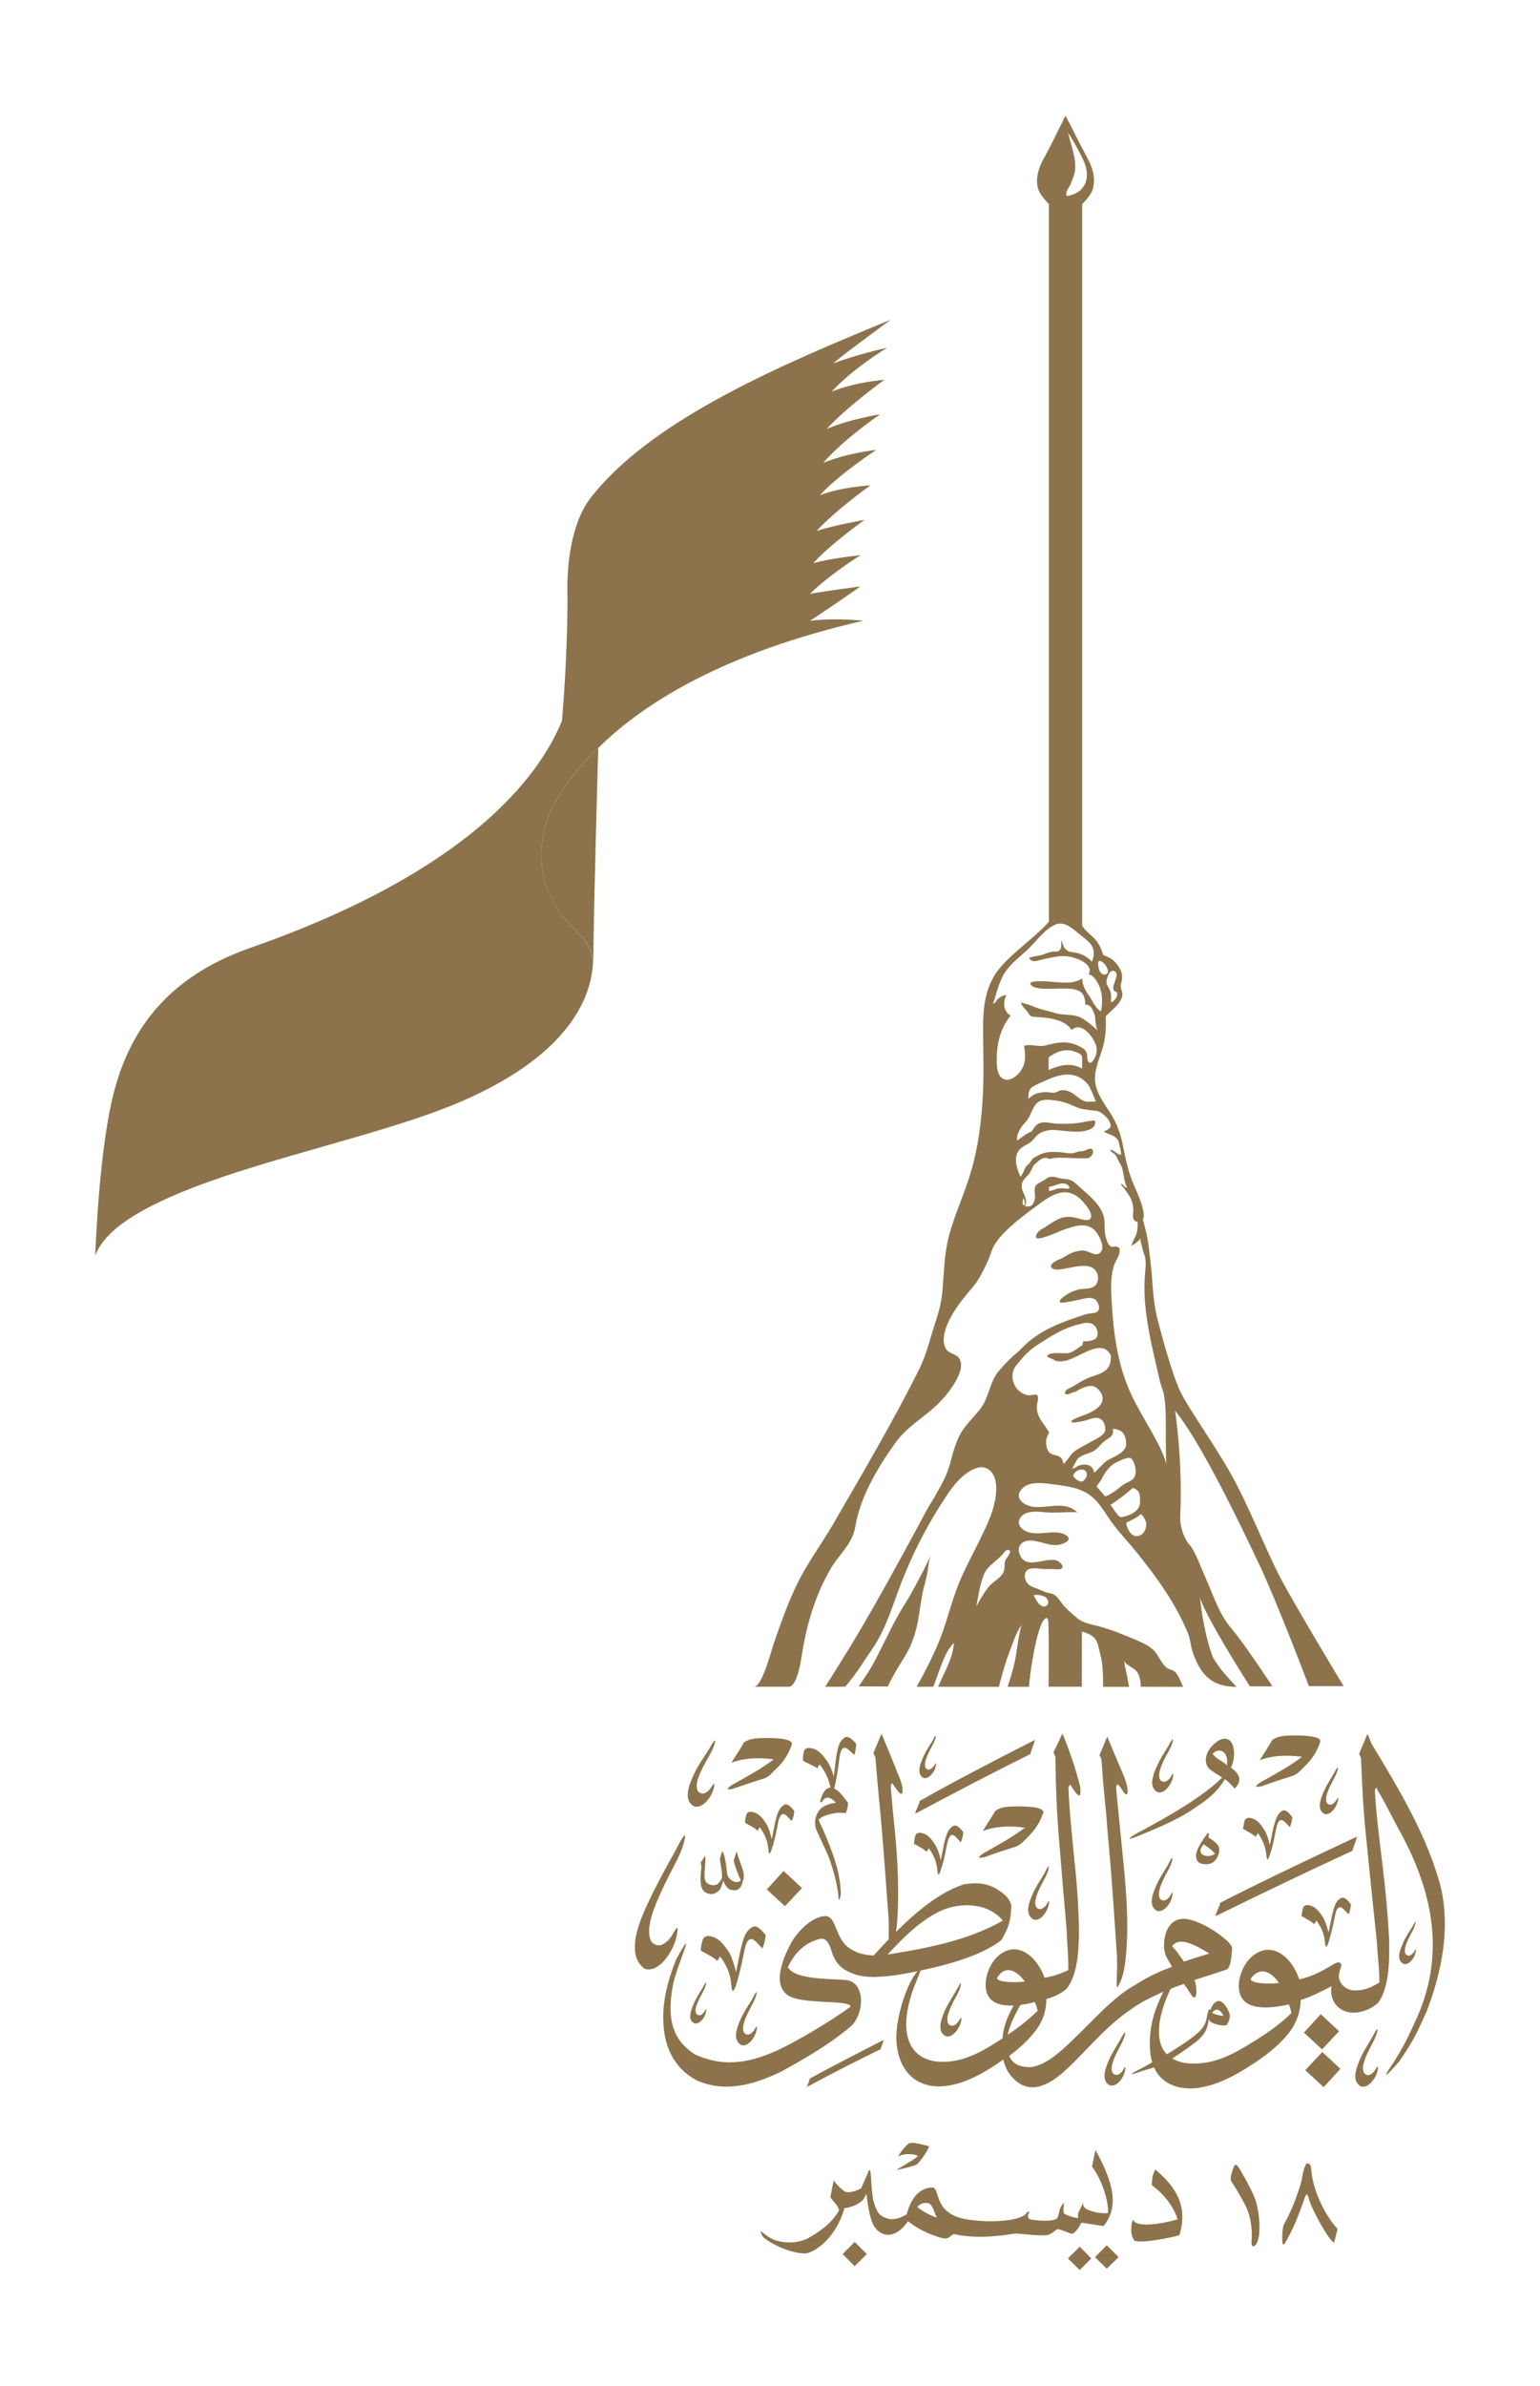 <?xml version="1.0" encoding="utf-8"?>
<!-- Generator: Adobe Illustrator 26.0.0, SVG Export Plug-In . SVG Version: 6.00 Build 0)  -->
<svg version="1.1" id="Layer_1" xmlns="http://www.w3.org/2000/svg" xmlns:xlink="http://www.w3.org/1999/xlink" x="0px" y="0px"
	 viewBox="0 0 324.15 501.85" style="enable-background:new 0 0 324.15 501.85;" xml:space="preserve">
<style type="text/css">
	.st0{fill:#8C734B;}
	.st1{fill-rule:evenodd;clip-rule:evenodd;fill:#8C734B;}
</style>
<g>
	<path class="st0" d="M124.88,202.27c0.1-12.58,1.05-44.97,1.05-44.97s-10.36,9.51-11.67,18.8c-0.86,6.3,0.21,11.27,3.65,15.91
		C121.37,196.63,124.1,197.37,124.88,202.27"/>
	<path class="st0" d="M186.74,73.15c0,0-6.41,1.4-11.35,3.3c1.93-1.75,8.93-6.82,12.05-9.18c-22.44,9.25-50.37,20.9-63.23,37.61
		c-3.11,4.05-4.94,11.27-4.78,19.99c0.09,4.81-0.2,15.73-1.14,26.76c-4.89,11.92-19.83,31.76-65.63,47.77
		c-18.49,6.46-25.73,18.56-28.83,30.93c-3.09,12.45-3.78,33.76-3.78,33.76c1.12-2.87,3.61-5.39,7.13-7.71
		c16.36-10.72,50.9-16.3,70.5-24.93c22.54-9.93,26.88-21.97,27.16-29.27c-0.8-4.81-3.51-5.57-6.93-10.18
		c-3.45-4.64-4.51-9.61-3.65-15.91c1.3-9.29,11.67-18.8,11.67-18.8v0.05c9.19-9.1,25.8-19.86,55.8-26.77c0,0-6.22-0.66-11.23,0.03
		c5.46-3.6,10.62-7.24,10.62-7.24s-6.58,0.84-10.61,1.56c3.77-3.83,10.61-8.13,10.61-8.13s-5.65,0.54-9.92,1.66
		c3.81-4.19,10.78-9.08,10.78-9.08s-5.98,1.02-10.08,2.3c4.26-4.59,11.32-9.57,11.32-9.57s-6.1,0.32-10.64,2.07
		c3.78-4.2,11.85-9.53,11.85-9.53s-6.15,0.64-11.15,2.74c4.16-4.91,12-10.24,12-10.24s-6.86,1.12-11.3,3.13
		c4.08-4.52,12.16-10.38,12.16-10.38s-6.13,0.47-11.1,2.5C179.65,77.4,186.74,73.15,186.74,73.15"/>
	<path class="st0" d="M194.07,335.73c0.31-1.81,0.94-3.5,1.2-5.29c0.14-0.82,0.2-1.66,0.38-2.45c0.06-0.15,0.39-1.03,0.19-0.58
		c-0.57,1.05-1.04,2.12-1.57,3.16c-0.97,1.86-1.96,3.72-3,5.52c-0.34,0.55-0.65,1.1-1,1.64c-0.27,0.39-0.47,0.76-0.7,1.16
		c-0.89,1.5-1.67,3.01-2.43,4.55c-0.59,1.16-1.18,2.31-1.75,3.46c-0.99,1.99-1.95,3.92-3.22,5.73c-0.47,0.72-0.95,1.42-1.43,2.11
		l6.12,0.03c0.71-1.42,1.42-2.84,2.3-4.2c0.94-1.55,1.98-3.12,2.69-4.82c0.3-0.87,0.64-1.72,0.86-2.59c0.28-0.9,0.44-1.78,0.6-2.69
		C193.59,338.9,193.78,337.29,194.07,335.73 M275.5,354.69h7.31c0,0-10.27-17.01-13.32-22.82c-3.04-5.82-6.84-15.52-10.33-21.69
		c-3.46-6.19-8.92-13.8-10.63-17.27c-1.76-3.47-4.37-13.26-5.07-16.15c-0.66-2.84-0.96-7.45-0.96-7.88c0-0.45-0.61-6.6-1.04-8.68
		c-0.26-1.43-0.7-2.87-0.9-3.65c0.9-1.69-1.84-6.94-2.33-8.33c-0.89-2.39-1.39-4.79-1.88-7.29c-0.47-2.42-1.25-4.57-2.54-6.64
		c-1.29-2.03-2.91-4.07-3.27-6.52c-0.31-2.42,0.71-4.67,1.43-6.9c0.76-2.33,0.87-4.62,0.77-7.08c1.2-1.29,3.11-2.53,3.49-4.33
		c0.11-0.65-0.22-1.14-0.29-1.74c-0.09-0.58,0.07-0.97,0.2-1.52c0.18-1.26-0.16-2.25-0.96-3.24c-0.39-0.51-0.78-0.95-1.32-1.32
		c-0.22-0.16-1.66-0.72-1.69-0.82c-0.13-0.55-0.38-1.21-0.64-1.71c-0.33-0.63-0.83-1.39-1.28-1.8c-0.65-0.56-1.29-1.16-1.92-1.82
		c-0.25-0.32-0.42-0.51-0.55-0.74V42.94c0,0,1.37-1.34,1.94-2.44c0.27-0.49,0.4-1.08,0.47-1.58c0.18-1.06,0.04-2.2-0.27-3.25
		c-0.19-0.69-0.49-1.34-0.79-1.95c-1.3-2.48-2.6-4.91-3.8-7.4c-0.28-0.45-0.54-0.97-0.78-1.44c-0.02-0.08-0.31-0.49-0.27-0.55
		c-0.16,0.23-0.26,0.47-0.37,0.72c-0.26,0.63-0.6,1.22-0.91,1.84c-1.03,2.15-2.15,4.35-3.31,6.46c-1.15,2.07-2.05,4.87-0.85,7.14
		c0.61,1.1,1.94,2.44,1.94,2.44v150.97c-2.77,3.16-7.41,6.28-10.14,9.51c-2.91,3.36-3.62,7.37-3.7,11.67
		c-0.05,5.03,0.21,10.04-0.05,15.1c-0.27,5.29-0.9,10.58-2.33,15.68c-1.35,4.83-3.57,9.38-4.84,14.22
		c-1.03,3.88-0.99,7.91-1.39,11.87c-0.37,3.66-1.62,6.47-2.61,10.01c-0.64,2.25-1.38,4.34-2.43,6.46
		c-5.3,10.53-11.43,20.98-17.37,31.23c-2.09,3.71-4.6,7.19-6.72,10.89c-2.77,4.87-4.46,9.86-6.3,15.07
		c-0.44,1.26-2.47,9.2-4.17,9.21h7.26c2.01,0.03,2.76-6.66,3-8c1.07-6,2.82-11.66,5.94-16.97c1.77-2.94,4.51-5.14,5.1-8.7
		c1.06-6.38,4.8-12.6,8.55-17.79c2.28-3.16,5.85-5.19,8.64-7.82c1.76-1.65,6.56-7.25,4.62-9.87c-0.69-0.96-2.19-0.89-2.82-2.07
		c-1.57-3.3,2.15-8.52,4.17-10.97c0.94-1.23,2.14-2.39,2.89-3.75c0.74-1.22,1.29-2.41,1.85-3.65c0.54-1.07,0.72-2.21,1.32-3.22
		c0.67-1.17,1.59-2.18,2.53-3.12c1.96-1.93,4.18-3.58,6.42-5.22c1.68-1.25,3.7-2.79,5.82-2.86c1.89-0.05,3.4,1.2,4.45,2.6
		c0.54,0.67,1.19,1.52,1.19,2.39c0.06,1.12-1.22,0.87-2,0.69c-1.42-0.37-2.69-0.76-4.16-0.32c-0.8,0.23-1.43,0.65-2.15,1.07
		c-0.67,0.37-1.21,0.89-1.96,1.24c-0.39,0.2-0.66,0.43-0.96,0.78c-0.52,0.66-0.66,1.39,0.43,1.22c3.41-0.5,9.62-5.26,12.2-0.84
		c0.55,0.89,1.4,2.62,0.71,3.62c-0.88,1.33-2.43-0.05-3.58-0.18c-0.75-0.08-1.61,0.13-2.4,0.39c-1.03,0.39-1.91,1.12-2.98,1.52
		c-0.54,0.19-2.33,1.21-1.28,1.83c0.74,0.53,2.37,0.07,3.23-0.07c1.88-0.31,5-1.29,6.14,0.99c0.34,0.84,0.32,1.98-0.36,2.67
		c-0.77,0.74-2.04,0.65-3.04,0.77c-0.88,0.11-1.83,0.49-2.64,0.94c-0.87,0.5-2.78,1.93-1.26,1.91c0.83-0.04,2.92-0.49,3.79-0.68
		c1.06-0.22,2.45-0.69,3.34,0.19c0.48,0.56,0.94,1.8,0.26,2.36c-0.57,0.46-1.8,0.34-2.51,0.58c-5.05,1.67-9.55,3.19-13.36,7.07
		c-0.59,0.68-1.29,1.19-2,1.81c-1.1,1.07-2.32,2.3-3.24,3.49c-1.61,2.23-1.83,5.25-3.43,7.37c-1.39,1.88-3.23,3.42-4.35,5.51
		c-1.03,1.93-1.57,4.06-2.11,6.13c-0.6,2.22-1.65,4.2-2.82,6.23c-0.68,1.32-1.56,2.51-2.26,3.85c-3.61,6.78-7.3,13.49-11.1,20.21
		c-0.74,1.29-1.48,2.56-2.22,3.83c-2.54,4.34-5.22,8.61-7.9,12.85l4.23-0.02c2.89-3.49,3.38-4.61,5.7-7.97
		c2.43-3.55,3.79-7.59,5.24-11.61c2.42-6.75,5.65-13.32,9.55-19.32c1.68-2.63,3.84-5.87,6.93-7.02c2.53-0.93,4.09,0.96,4.32,3.37
		c0.3,3.68-1.35,7.39-2.9,10.59c-1.69,3.56-3.62,6.92-5.08,10.58c-1.32,3.42-2.24,7-3.46,10.44c-1.45,3.82-3.31,7.4-5.27,10.96
		l3.5-0.02c0.36-0.86,0.86-2.37,1.16-3.16c0.81-2.04,1.55-4.53,3.19-6.02c-0.28,3.39-2.05,6.07-3.33,9.2h12.78
		c0,0,1.16-4.59,2.06-6.85c0.76-2.08,1.47-4.31,2.72-6.18c-0.63,2.23-0.86,4.52-1.25,6.82c-0.31,2.1-1.69,6.21-1.69,6.21h4.47
		c0.26-2.33,0.53-4.66,1-6.98c0.39-2.03,0.82-4.12,1.58-6.05c0.38-1.02,1.42-2.36,1.53-0.53c0.13,2.46,0.05,13.54,0.05,13.54h6.99
		l0.02-11.61c1.1,0.35,2.22,0.7,2.89,1.69c0.52,0.84,0.68,1.93,0.92,2.88c0.66,2.36,0.64,4.64,0.64,7.07h5.45
		c-0.26-2.06-0.77-3.65-1.02-5.46c0.51,1.08,2.14,1.35,2.78,2.38c0.81,1.27,0.71,3.06,0.71,3.06l8.95,0.02
		c-0.52-0.93-0.99-2.73-1.97-3.33c-0.51-0.32-1.13-0.32-1.62-0.78c-1.01-0.9-1.55-2.34-2.44-3.39c-0.98-1.03-2.04-1.54-3.32-2.11
		c-2.58-1.09-4.99-2.14-7.7-2.93c-2.05-0.62-3.91-0.67-5.59-2.18c-0.96-0.87-2.22-1.88-2.98-2.98c-0.49-0.59-0.88-1.27-1.51-1.66
		c-0.3-0.14-0.3-0.19-0.69-0.26c-0.81-0.18-1.43-0.36-2.19-0.73c-0.81-0.41-1.96-0.59-2.64-1.27c-0.62-0.61-0.96-1.87-0.43-2.65
		c0.67-1.03,2.66-0.59,3.7-0.51c0.64,0,1.3,0.02,1.97,0c0.4,0,1.35,0.17,1.76-0.07c0.79-0.5-0.46-1.6-1.08-1.75
		c-2.42-0.69-6.43,2.11-7.69-1.29c-0.68-1.69,0.52-2.89,2.17-2.89c2,0.01,3.8,1.11,5.83,0.94c0.92-0.08,3.39-0.97,1.79-2.04
		c-1.33-0.9-3.42-0.57-4.9-0.47c-1.49,0.13-3.44,0.13-4.59-1.11c-1.09-1.27-0.13-2.73,1.28-3.15c1.63-0.53,3.59-0.02,5.26-0.05
		c1.81,0,3.57-0.13,5.33-0.08c-0.36-0.25-0.72-0.53-1.11-0.75c-2.38-1.28-5.48-0.12-8.05-0.36c-1.99-0.18-4.43-1.86-2.48-3.85
		c1.63-1.71,4.73-1.1,6.76-0.87c2.72,0.35,5.58,0.7,7.81,2.49c1.95,1.56,3.07,3.91,4.59,5.87c1.57,2.11,3.44,4.04,5.11,6.13
		c4.27,5.36,7.74,10.13,10.42,16.33c0.71,1.46,0.71,3.08,1.25,4.61c1.69,4.83,4.19,7.14,9.17,7.14c-0.87-0.94-1.75-1.88-2.6-2.87
		c-0.91-1.08-1.67-2.19-2.39-3.36c-2.07-5.63-2.69-12.46-2.69-12.46c1.61,4.76,10.49,18.58,10.49,18.58h4.75
		c0,0-5.91-8.97-8.48-11.98c-2.61-3-3.76-6.6-4.96-9.37c-1.24-2.78-2.95-7.37-3.91-8.3c-0.97-0.98-2.07-3.4-2.07-5.85
		c0.6-11.79-1.07-22.47-1.07-22.47c5.49,6.66,14.07,24.62,17.8,32.52C268.87,337.17,275.5,354.69,275.5,354.69 M220.39,336.33
		c0.68,0.87-0.1,1.98-1.09,1.5c-0.65-0.3-1.06-1.01-1.42-1.66c-0.1-0.22-0.22-0.43-0.31-0.62
		C218.38,335.4,219.89,335.55,220.39,336.33 M230.67,231.77c-0.05-0.13-1.84,0.03-2.05-0.03c-0.54-0.14-1.04-0.41-1.45-0.72
		c-0.42-0.25-0.77-0.61-1.15-0.87c-0.79-0.57-1.73-0.92-2.7-0.8c-0.43,0.06-0.87,0.42-1.33,0.49c-0.52,0.09-1.09-0.07-1.66-0.09
		c-0.69-0.05-1.9,0.14-2.56,0.44c-0.19,0.11-1.3,0.82-1.33,1c0.05-0.73,0-1.57,0.45-2.16c0.49-0.58,1.27-0.83,1.86-1.14
		c0.83-0.32,1.54-0.7,2.33-1.02c1.63-0.65,3.35-1.09,5.08-0.65c1.12,0.33,2.06,0.92,2.87,1.94
		C229.73,229.27,230.2,230.55,230.67,231.77 M220.72,225.19v-2.74c1.52-1.19,3.35-1.91,5.3-1.3c0.1,0.05,0.2,0.08,0.38,0.13
		c0.6,0.2,1.38,0.57,1.38,1.12v2.4c-1.84-1.06-3.77-0.96-5.71-0.25C221.91,224.63,220.72,224.95,220.72,225.19 M233.83,204.36
		c0.29-0.21,0.59-0.25,0.88,0.03c1.08,0.84-1.09,3.27-0.14,4.07c0.14,0.13,0.46,0.08,0.56,0.49c0.19,0.77-0.64,1.71-1.3,1.91
		c0.04-0.69,0.12-1.81-0.18-2.48c-0.24-0.56-0.74-1.27-0.74-1.59C232.83,206.31,233.18,204.87,233.83,204.36 M231.22,202.29
		c0.57-0.94,3.24,2.51,1.31,2.72c-0.74,0.07-1.12-0.76-1.28-1.33C231.1,202.9,231.1,202.47,231.22,202.29 M224.46,40.56
		c0.08-0.26,0.17-0.55,0.23-0.67c0.24-0.38,0.51-0.79,0.68-1.2c0.31-0.9,0.75-1.77,0.88-2.73c0.29-1.81-0.28-3.6-0.71-5.38
		c-0.28-0.88-0.48-1.84-0.8-2.74c0.11,0.22,0.23,0.39,0.4,0.6c0.9,1.41,1.78,2.97,2.53,4.49c0.81,1.58,1.45,3.45,0.9,5.23
		c-0.13,0.47-0.36,0.89-0.66,1.28c-0.57,0.86-1.51,1.27-2.39,1.59c-0.18,0.04-0.85,0.27-1.03,0.11
		C224.39,41.04,224.39,40.78,224.46,40.56 M211.26,226.99c-1.38-0.57-1.46-2.67-1.46-3.89c-0.04-3.48,0.73-6.73,2.93-9.47
		c-1.62-0.87-1.62-2.88-0.9-4.32c-0.65,0.02-1.21,0.34-1.75,0.8c-0.34,0.31-0.65,1.01-1.05,1.01c0.73-2.14,1.23-4.52,2.41-6.42
		c1.24-1.94,3.08-3.31,4.74-4.83c1.85-1.7,3.54-4.28,5.89-5.35c2.21-0.98,4.1,1.26,5.73,2.46c2.12,1.62,2.97,2.68,2.07,5.34
		c-0.91-0.96-1.99-1.61-3.34-1.9c-0.86-0.16-1.47-0.08-2.12-0.63c-0.54-0.45-0.81-1.35-0.99-2.05c-0.11,0.55,0.04,1.34-0.16,1.81
		c-0.36,0.85-1.04,0.54-1.75,0.65c-0.9,0.09-1.6,0.56-2.48,0.75c-0.81,0.19-1.66,0.21-2.43,0.58c0.66,1.1,1.77,0.54,2.72,0.31
		c1.64-0.34,3.31-0.79,4.97-0.71c1.55,0.07,6.09,1.42,4.86,3.82c1.08,0.17,1.91,1.7,2.28,2.58c0.66,1.59,0.66,3.59,0.29,5.23
		c-1.2-0.68-1.72-2.24-2.49-3.3c-0.78-1.07-1.42-2.24-1.44-3.62c-2.11,1.29-4.4,0.82-6.81,0.65c-0.56-0.02-5.09-0.41-3.92,0.76
		c1.04,1.03,4.2,0.71,5.5,0.71c1.35,0,2.99-0.14,4.27,0.36c0.61,0.25,1.01,0.61,1.3,1.21c0.08,0.14,0.5,1.81,0.25,1.82
		c1.26-0.13,1.68,1.2,2.04,2.17c0.16,0.65,0.2,2.83,0.63,3.25c-1.05-0.97-2.42-2.13-3.7-2.78c-1.48-0.69-3.53-0.39-5.1-0.84
		c-1.68-0.55-3.2-0.75-4.8-1.47c-0.83-0.34-1.72-0.5-2.56-0.82c0.17,0.85,1.09,1.53,1.56,2.26c0.42,0.82,0.83,0.74,1.9,0.82
		c2.46,0.17,5.69,0.47,7.24,2.72c1.85-1.78,4.24,1.08,4.95,2.84c0.45,1.02,0.38,2.15-0.16,3.12c-0.27,0.51-0.74,1.27-1.24,0.79
		c-0.4-0.32-0.19-1.57-0.45-2.02c-0.35-0.75-1.1-1.1-1.79-1.43c-2.58-1.15-4.4-0.64-6.93-0.02c-1.52,0.35-3.07-0.43-4.43,0.07
		c0.35,1.83,0.43,3.77-0.76,5.36C214.08,226.34,212.59,227.56,211.26,226.99 M215.62,253.53c0,0-0.03-0.01-0.09-0.01
		c-0.68-0.23,0.09-1.33-0.29-1.6C215.7,252.26,215.82,253.05,215.62,253.53 M224.6,250.06c-0.62-0.06-1.13-0.15-1.77-0.06
		c-0.51,0.06-1.5,0.54-2.03,0.53v-0.89c1.24-0.06,2.41-1.08,3.7-0.53C224.98,249.36,225.52,250.11,224.6,250.06 M212.59,326.58
		c-0.19,0.66-0.77,1.13-1.03,1.78c-0.16,0.65-0.06,1.46-0.22,1.98c-0.36,1.51-2.3,2.3-3.25,3.48c-0.98,1.23-1.83,2.67-2.57,4.09
		c0.39-2.18,0.74-4.72,1.6-6.74c0.78-1.87,2.73-2.78,3.99-4.3c0.2-0.22,0.52-0.72,0.85-0.8c0.04-0.02,0.05-0.02,0.05-0.02
		C212.38,326,212.68,326.17,212.59,326.58 M223.88,307.93c-0.22-0.58-0.22-1.07-0.74-1.43c-0.87-0.63-1.79-0.22-2.46-1.21
		c-0.45-0.64-0.5-1.61-0.47-2.35c0.07-0.63,0.45-1.12,0.59-1.63c-0.84-1.75-2.76-3.05-2.54-5.72c0.06-0.66,0.49-1.54,0-2.18
		c-0.14-0.15-1.47,0.13-1.7,0.11c-2.48-0.29-4.04-2.98-3.25-5.24c0.31-0.85,0.59-1.01,1.21-1.79c1.19-1.5,2.3-2.58,3.94-3.64
		c2.81-1.82,5.45-3.53,8.77-4.3c0.97-0.25,2.25-0.57,3.09,0.26c0.58,0.51,0.9,1.61,0.61,2.34c-0.38,0.94-1.85,0.98-2.8,1.03
		c-0.34,0.02-0.14,0.62-0.32,0.83c-0.91,0.45-1.63,1.25-2.65,1.57c-1.03,0.29-4.26-0.37-4.77,0.69c0.17,0.31,0.69,0.4,1,0.57
		c0.44,0.17,0.75,0.44,1.06,0.5c3.02,0.43,5.81-2.47,8.69-2.76c1.39-0.17,2.09,0.53,2.69,1.51c0.18,3.82-2.62,3.82-4.88,4.83
		c-1.16,0.49-2.15,1.17-3.27,1.81c-0.52,0.36-1.61,0.47-1.48,1.51c0.89,0.29,1.44-0.5,2.1-0.42c0.92-0.6,2.35-1.35,3.57-1.27
		c0.92,0.08,2.48,1.52,2.18,3.06c-0.37,1.66-2.71,2.67-4.16,3.17c-0.18,0.05-2.75,1.01-2.37,1.29c0.45,0.36,1.1,0.05,1.7,0
		c1.12-0.1,2-0.57,3.01-0.77c1.54-0.27,2.42,0.79,2.42,2.43c0,1.12-2.04,2.04-3.02,2.57c-1.25,0.74-2.63,1.29-3.77,2.26
		C225.16,306.29,224.67,307.22,223.88,307.93 M228.75,310.33c-0.01,0.42-0.57,1.31-1.12,1.34c-0.45,0.05-1.61-0.72-1.69-1.2
		c-0.03-0.32,0.21-0.65,0.51-0.9C227.34,308.9,228.86,308.86,228.75,310.33 M230.31,309.82c-0.25-1.46-1.27-2.02-3.09-1.58
		c-0.53,0.15-0.99,0.71-1.54,0.66c0,0,1.01-1.84,1.16-2.05c0.89-0.83,2.19-1.02,3.27-1.56c1.03-0.54,1.57-1.61,2.55-2.26
		c0.5-0.41,1.54-0.8,1.59-1.61c0.05-0.3-0.05-0.7,0.07-0.84c0.68,0,1.62,0.27,2.11,0.92c0.52,0.74,0.84,2.2,0.44,3.05
		c-0.43,0.87-1.55,1.52-2.35,1.93c-0.65,0.33-1.33,0.59-1.86,1.04c-0.1,0.09-0.2,0.19-0.35,0.31
		C232.14,308.01,230.32,309.88,230.31,309.82 M230.83,312.76c0-0.29,0.83-1.19,0.97-1.5c0.76-1.45,1.64-2.86,3.12-3.62
		c0.16-0.04,0.37-0.17,0.6-0.29c0.9-0.42,2.3-1.01,2.72-0.42c0.78,1.03,1.34,3.48,0,4.41c-0.54,0.37-1.19,0.59-1.75,0.94
		c-0.54,0.38-1.07,0.87-1.57,1.22c-0.67,0.52-1.47,0.94-2.26,1.32C232.2,314.29,230.83,312.68,230.83,312.76 M233.73,316.58
		c1.65-1.11,3.25-2.26,4.71-3.59c0.56,0.19,1.19,0.54,1.39,1.19c0.11,0.48,0.2,1.56,0.11,2.08c-0.11,0.91-0.66,1.54-1.41,1.99
		c-0.79,0.53-1.83,0.8-2.66,0.92C234.89,318.56,234.49,317.41,233.73,316.58 M241.25,320.94c-0.05,0.92-0.61,1.84-1.51,2.13
		c-1,0.3-1.73-0.34-2.19-1.19c-0.29-0.49-0.44-1.06-0.51-1.56c0-0.03,2.76-1.24,2.91-1.74h0.27c0.18,0,0.71,0.85,0.76,1.03
		C241.23,320.02,241.31,320.45,241.25,320.94 M238.08,293.26c-3.08-6.56-3.84-13.94-4.17-21.06c-0.1-1.96-0.04-4.07,0.55-5.93
		c0.27-0.94,1.13-1.96,1.21-2.94c0.02-0.41,0.02-0.88-0.47-1.05c-0.68-0.27-1.08,0.4-1.75-0.4c-0.48-0.62-0.75-1.71-0.86-2.45
		c-0.15-1.34,0.07-2.72-0.41-4.01c-1.08-2.74-3.61-4.45-5.67-6.38c-0.9-0.85-1.55-0.97-2.73-1.08c-1.03-0.07-1.81-0.59-2.88-0.37
		c-0.57,0.16-1,0.65-1.57,0.93c-0.5,0.25-1.12,0.49-1.42,1.09c-0.33,0.67,0.04,1.68-0.07,2.45c-0.1,0.62-0.35,1.49-1.07,1.69
		c-0.13,0.03-1.05,0.04-1.05,0.04c0.95-1.86-1.03-2.96-0.6-4.84c0.29-1.08,1.43-1.65,1.85-2.59c0.12-0.24,0.22-0.47,0.34-0.71
		c0.07-0.08,0.27-0.58,0.35-0.63c0.72-0.47,1.42-1.64,2.73-1.43c0.17,0.04,0.34,0.18,0.51,0.18c0.33,0,0.67-0.14,1.02-0.18
		c1.76-0.16,4.13,0.08,5.72,0.08c0.54,0,1.2,0,1.44-0.08c0.48-0.11,1.04-0.83,0.99-1.33c-0.11-1.16-1.2-0.42-1.72-0.23
		c-0.5,0.2-1.03,0.09-1.54,0.27c-0.47,0.15-0.95,0.32-1.38,0.32c-0.85,0-1.63-0.21-2.47-0.26c-0.98-0.07-2.09-0.1-3.09,0.16
		c-0.43,0.06-0.81,0.31-1.21,0.47c-0.39,0.22-0.9,0.43-1.26,0.72c-0.3,0.29-0.41,0.64-0.66,0.93c-0.16,0.25-0.42,0.35-0.63,0.58
		c-0.2,0.19-0.31,0.52-0.45,0.77c-0.25,0.53-0.47,1.11-0.87,1.55c-0.34-0.76-0.68-1.65-0.87-2.59c-0.33-2.32,0.51-3.29,2.01-4.1
		c0.39-0.19,0.63-0.27,0.89-0.5c0.56-0.39,0.9-1,1.42-1.47c1.08-1.05,2.79-1.3,4.28-1.14c1.7,0.16,3.37,0.43,5.09,0.27
		c1.3-0.12,3.34-0.68,2.84-2.3c-1.3,0.03-2.61,0.44-3.91,0.56c-1.44,0.15-2.92,0.2-4.47,0.07c-1.32-0.11-2.37-0.49-3.41,0
		c-0.68,0.36-1.1,1.02-1.48,1.66c-1.22,0.41-2.28,1.44-3.13,1.91c-0.07-0.94,0.33-1.79,0.78-2.57c0.36-0.68,0.98-1.14,1.41-1.75
		c0.85-1.15,1.23-3.27,2.54-3.92c1.21-0.59,2.69-0.25,3.89-0.09c1.03,0.14,1.91,0.49,2.78,0.83c0.89,0.35,1.68,0.83,2.64,0.92
		c0.62,0.06,1.22,0.22,1.81,0.25c0.62,0.05,1.18,0.08,1.71,0.4c0.88,0.55,2.23,1.75,2.15,2.89c0,0.33-0.26,0.53-0.57,0.72
		c-0.25,0.16-0.53,0.29-0.85,0.43c1.05,0.72,2.3,0.67,3,1.88c0.18,0.33,0.83,3.01,0.57,3.01c-0.86-0.06-1.33-0.97-2.24-1.07
		c0.05,0.49,0.75,0.68,1.02,1.01c0.33,0.4,0.53,0.97,0.75,1.37c0.32,0.59,0.72,1.12,0.83,1.78c0.28,1.29,0.42,2.76,0.97,3.82
		c-0.45,0.1-0.79-0.64-1.24-0.81c-0.09,0.39,0.35,0.6,0.58,0.91c0.48,0.65,0.93,1.29,1.33,2c0.34,0.65,0.53,1.35,0.63,2.1
		c0.07,0.68-0.16,1.64,0,2.27c0.13,0.4,0.49,0.69,0.94,0.78c0,0.72-0.04,1.52-0.17,2.15c-0.27,1.02-0.95,1.93-1.18,2.85
		c0.6-0.28,1.59-0.99,1.93-1.56c-0.13,0.22,0.36,1.84,0.43,2.15c0.12,0.66,0.39,1.22,0.55,1.84c0.29,1.5-0.05,3.02-0.1,4.52
		c-0.39,7.22,1.68,14.77,3.26,21.76c0.2,0.79,0.56,1.59,0.74,2.34c0.55,2.88,0.44,6.14,0.44,9.02c0,4.75,0.14,5.91,0.14,5.91
		C244.38,303.69,240.3,298.12,238.08,293.26"/>
	<path class="st1" d="M280.87,468.12c0.33,0.44,0.83,0.61,0.55,1.27c-0.11,0.33-0.55,2.32-0.61,2.32c-0.77,0.05-4.75-6.74-5.41-9.5
		c-0.17-0.61-0.39-0.83-0.66-0.17c-1.33,3.76-2.37,6.58-4.19,9.67c-1,1.83-0.61-2.6-0.5-3.09c0.05-0.5,0.27-0.89,0.66-1.55
		c0.44-0.77,2.15-4.31,3.26-8.34c0.17-1.21,0.39-2.43,0.99-3.59c0.61-0.28,0.99,0.33,1.05,1.21
		C276.01,457.29,276.66,462.7,280.87,468.12"/>
	<path class="st1" d="M260.48,455.58c0.22,0.22,2.82,4.64,3.7,6.96c0.83,2.32,1.49,7.62,0.22,9.56c-0.66,0.83-1.11,0.5-0.94-1.05
		c0.11-1.49,0-4.81-1.5-7.46c-1.38-2.6-2.54-4.37-2.76-4.7c-0.22-0.39-0.17-1,0-1.55c0.11-0.55,0.5-1.44,0.55-1.66
		C259.87,455.41,260.15,455.24,260.48,455.58"/>
	<path class="st1" d="M148.2,423.26c-0.5,0.66-1.05,0.89-1.55,0.44c-0.5-0.61-0.27-1.71,0.89-3.87c0.38-0.77,0.77-1.38,1-2.21
		c0.28-0.89,0-0.72-0.67,0.56c-0.72,1.21-1.44,2.26-2.05,3.81c-0.44,1.1-1.1,2.92,0.33,3.64c1.16,0.28,2.27-1.33,2.43-2.32
		C148.81,422.43,148.64,422.43,148.2,423.26"/>
	<path class="st1" d="M219.86,416.02c-1.21-3.31-3.7-6.02-6.52-5.97c-1.99,0.11-3.53,1.38-4.53,2.93c-1.49,2.38-2.38,6.91,0.83,8.34
		c1.05,0.5,2.38,0.61,3.7,0.56l-0.5,0.99c-1.11,2.05-1.66,3.98-1.83,5.92c-3.64,2.37-7.4,4.7-11.87,4.92
		c-4.86,0.28-8.84-2.21-8.35-9.06c0.17-2.1,0.94-5.3,2.1-7.9c0.44-1.05,0.72-1.77,0.88-2.21c0.11-0.06,0.28-0.06,0.39-0.11
		c5.8-1.21,12.6-3.2,16.52-6.24c0.33-0.38,0.66-1.05,1.05-1.88c0.83-1.6,1.05-3.37,1.16-5.47c-0.17-0.66-0.5-1.32-1.05-1.93
		c-2.09-1.88-4.53-3.37-9.06-2.49c-4.81,1.6-9.5,5.3-14.2,10c0.11-0.72,0.22-1.5,0.28-2.33c0.5-7.73-0.05-15.14-0.88-22.65
		c-0.17-1.88-0.33-3.76-0.5-5.63c0.05-0.22,0.11-0.5,0.28-0.72c0.66,0.72,1.66,2.71,2.1,2.16c0-0.05,0.05-0.11,0.11-0.23
		c0.05-0.66,0-1.38-0.66-3.14c-0.66-1.5-1.16-2.93-1.77-4.37c-0.66-1.6-1.33-3.21-1.99-4.81c-0.61,1.39-1.15,2.76-1.71,4.1
		c0.17,0.33,0.33,0.66,0.44,1.05c0.11,1.71,0.28,3.48,0.44,5.25c0.17,2.16,0.39,4.31,0.61,6.46c0.66,7.35,1.16,14.7,1.71,22.05
		c0.05,1.55,0.05,2.98,0,4.37c-1.05,1.1-2.1,2.21-3.15,3.37c-0.83-0.05-1.66-0.11-2.37-0.33c-1.05-0.22-1.77-0.61-2.6-1.11
		c-0.66-0.44-1.16-0.94-1.55-1.49c-0.33-0.5-0.66-1.05-0.89-1.6c-0.77-1.71-1.11-3.42-2.49-3.75c-2.59-0.11-5.58,2.59-7.18,5.14
		c-0.66,1.11-1.21,2.32-1.71,3.53c-1.21,3.31-1.6,6.25,0.71,7.96c2.98,2.05,12.77,0.88,13.27,2.37c-3.87,2.93-11.33,7.3-15.19,9.12
		c-6.96,3.21-12.1,3.43-17.57,1c-4.7-2.98-6.08-7.4-4.64-14.81c0.55-2.32,1.38-4.42,2.16-6.63c0.72-1.99,1.21-3.59-1.55,1.49
		c-1.88,4.7-2.88,9.11-2.66,13.2c0.22,5.8,2.71,9.84,6.96,12.16c5.86,2.6,11.82,1.11,17.85-1.83c4.31-2.37,9.78-5.41,14.64-9.5
		c1.71-1.49,2.71-4.97,1.82-7.4c-0.38-1.22-1.32-2.1-2.59-2.32c-3.21-0.38-10.72,0.05-12.49-2.7c1.55-3.38,3.87-5.2,6.53-5.92
		c1.77-0.61,2.37,1.5,2.87,3.09c0.22,0.61,0.55,1.16,0.83,1.66c0.11,0.11,0.16,0.22,0.27,0.33c0.89,1.17,2.27,1.83,3.65,2.32
		c1.88,0.61,3.97,0.61,5.96,0.44c2.38-0.16,4.81-0.61,7.18-1.1c-0.22,0.28-0.56,0.72-0.89,1.21c-1.61,2.76-2.76,6.42-3.26,9.51
		c-1.27,7.07,1.66,13.92,9.4,13.48c4.53-0.28,9.12-2.99,12.82-5.63c0.39,1.66,1.11,3.2,2.66,4.47c2.27,1.99,5.25,1.99,9.22-1.16
		c2.66-2.16,5.91-5.86,8.9-8.79c2.65-2.6,5.58-4.98,8.89-6.85c1.33-0.66,2.6-1.33,4.04-1.94c-1.21,2.37-1.99,4.53-2.43,6.57
		c-0.5,2.44-0.71,5.64,0.06,8.29c-1.05,0.61-2.15,1.22-3.26,1.77c-1.44,0.72-1.38,0.89,0.17,0.39c0.99-0.34,1.99-0.67,2.98-0.94
		c0.17-0.06,0.34-0.11,0.56-0.11c0.22,0.61,0.55,1.16,0.99,1.66c1.5,1.82,3.98,2.82,7.02,2.71c5.03-0.22,10.11-3.31,14.15-6.08
		c2.37-1.66,4.42-3.43,6.02-5.41c1.87-2.32,2.54-4.7,2.65-7.13c2.27-0.66,4.42-1.82,6.47-2.87c-0.5,2.71,1.16,5.2,3.98,5.53
		c2.05,0.22,4.48-0.72,5.86-2.1c2.43-3.32,2.37-9.56,2.27-13.54c-0.27-5.03-0.72-10.11-1.38-15.36c-0.61-5.14-1.33-10.5-1.61-15.75
		c0-0.22,0.33-0.44,0.28-0.66l0.39,0.83c1.54,2.48,2.82,5.25,4.19,7.73c6.97,12.49,10.22,25.69,4.09,39.73
		c-1.94,4.26-2.43,5.41-4.86,9.4c-2.6,3.76-2.21,3.76,1.05,0c2.98-4.37,3.7-5.91,5.8-10.61c3.32-8.73,4.76-17.24,3.09-25.42
		c-2.7-10.94-9-21.33-14.75-30.83c-0.27-0.72-0.55-1.38-0.83-2.05c-0.61,1.39-1.16,2.82-1.76,4.2c0.11,0.33,0.28,0.66,0.39,0.94
		c0.11,1.99,0.16,3.87,0.27,5.86c0.17,3.64,0.44,7.35,0.83,10.99c0.72,7.19,1.44,14.31,2.21,21.44c0.17,2.99,0.61,6.36,0.55,8.9
		c-1.11,0.66-2.15,1.16-3.2,1.44c-0.99,0.22-1.88,0.27-2.6,0.16c-1.99-0.39-2.87-2.1-2.7-3.25c0.16-0.61,0.16-0.89,0.38-1.44
		c0.44-1.33-0.6-1.27-1.21-0.94c-2.37,1.38-4.26,2.6-7.52,3.37c-1.16-3.48-3.7-6.24-6.57-6.24c-1.83,0-3.65,1.32-4.7,2.93
		c-1.6,2.37-2.54,7.02,0.72,8.56c2.32,1.11,6.02,0.56,8.34,0c0.28,0.6,0.44,1.21,0.56,1.82c-2.21,2.16-4.53,3.81-6.85,5.3
		c-4.03,2.54-8.12,5.14-13.04,5.31c-1.99,0.11-3.81-0.22-5.19-1.05c1.71-1.1,3.48-2.32,5.25-3.7c1.6-1.38,2.21-2.55,2.43-4.59
		c0.11,0.28,0.27,0.5,0.5,0.66c0.77,0.39,1.99,0.78,2.93,0.66c0.16,0,0.33-0.11,0.5-0.27c0.17-0.39,0.6-1.27,0.5-1.93
		c-0.23-1-1.27-2.99-2.43-2.93c-0.78,0.22-1.27,0.77-1.66,1.93c-0.11-0.11-0.33-0.33-0.38,0c-0.39,1.05-0.34,2.21-0.94,3.21
		c-0.39,0.66-0.94,1.22-1.54,1.77c-1.94,1.6-4.14,2.98-6.3,4.31c-1.38-1.38-1.99-3.64-1.5-6.9c0.34-2.1,1.11-4.37,2.27-6.85
		c0.89-0.39,1.82-0.72,2.82-1.05c0.5,0.66,0.94,1.32,1.38,2.05c1.66,2.59,1.33-1.94,0.83-2.88c2.15-0.72,4.42-1.38,6.63-2.16
		c0.23-0.05,0.39-0.16,0.5-0.38c0.5-0.78,0.66-2.21,0.72-3.09c0.11-0.72,0.17-1.44-0.22-1.71c-0.22-0.44-0.72-0.94-1.38-1.44
		c-1.49-1.32-4.92-3.53-7.73-4.03c-3.65-0.55-4.98,2.76-4.92,5.74c0,0.49,0.11,0.94,0.22,1.44c0.22,0.99,1.16,2.1,1.44,2.87
		c-2.98,1.05-5.41,2.32-7.68,3.76c-3.92,2.15-7.4,5.91-10.17,8.62c-5.19,5.2-7.96,7.91-11.55,8.68c-2.98,0.16-4.2-0.89-4.86-2.32
		c2.16-1.6,4.03-3.32,5.47-5.19c1.77-2.27,2.32-4.42,2.38-6.8c1.27-0.33,3.03-1.05,4.25-2.15c2.49-3.1,2.6-9.01,2.6-12.71
		c-0.11-4.81-0.44-9.67-1-14.65c-0.44-4.97-1.05-10-1.21-14.97c0-0.28,0.33-0.44,0.33-0.66c0.38,0.55,0.77,1.16,1.16,1.71
		c0.66,0.78,1.21,1.17,1-1.1c-0.94-3.81-2.21-7.57-3.76-11.32c-0.61,1.32-1.22,2.65-1.88,3.97c0.11,0.28,0.28,0.61,0.39,0.89
		c0.05,1.88,0.05,3.65,0.11,5.53c0.11,3.53,0.27,7.02,0.55,10.5c0.55,6.8,1.11,13.65,1.72,20.44c0.05,2.82,0.44,5.97,0.33,8.46
		C223.23,415.19,221.52,415.8,219.86,416.02 M153.95,370.82c2.32-0.93,5.36-1.21,8.9-0.72c-2.49,1.93-5.69,3.65-8.73,5.36
		c-1.33,0.89-1.22,1.16,0.28,0.78c1.88-0.66,3.92-1.33,6.19-2.05c0.94-0.22,1.55-0.83,2.15-1.5c1.5-1.38,2.93-2.81,3.87-5.58
		c0.83-1.6-4.92-1.55-5.97-1.49c-1.71,0-3.26,0.22-4.09,0.99C155.77,368.05,154.77,369.44,153.95,370.82 M206.88,385.19
		c2.27-0.94,5.36-1.21,8.84-0.72c-2.49,1.93-5.64,3.65-8.68,5.36c-1.32,0.89-1.27,1.16,0.22,0.83c1.93-0.72,3.92-1.38,6.19-2.09
		c1-0.23,1.6-0.83,2.21-1.44c1.44-1.44,2.88-2.82,3.87-5.63c0.83-1.61-4.92-1.55-5.97-1.49c-1.76,0-3.31,0.22-4.09,0.99
		C208.65,382.42,207.65,383.8,206.88,385.19 M265.17,370.27c2.32-0.94,5.41-1.16,8.9-0.72c-2.49,1.93-5.69,3.65-8.73,5.36
		c-1.33,0.88-1.22,1.16,0.27,0.83c1.94-0.72,3.93-1.38,6.19-2.09c0.94-0.23,1.6-0.83,2.16-1.44c1.49-1.44,2.92-2.82,3.87-5.63
		c0.83-1.61-4.92-1.55-5.97-1.5c-1.71,0-3.26,0.22-4.09,0.99C267,367.44,266,368.89,265.17,370.27 M254.35,386.51
		c1.54,0.94,2.15,1.66,2.21,2.1c0.27,1.05-0.28,2.37-1.1,3.04c-0.67,0.55-1.44,0.5-1.88,0.5c-1.6-0.11-1.88-0.99-1.82-2.1
		c0.28-1.27,0.94-2.27,1.6-3.27c0.17-0.28,0.34-0.49,0.56-0.77c0.11-0.22,0.44-0.77,0.55-0.17
		C254.45,386.01,254.4,386.23,254.35,386.51 M255.72,389.99c-0.6,0.44-2.26,0.83-2.92-0.22c-0.28-0.61-0.06-1.05,0.55-1.82
		C254.73,388.89,255.56,389.6,255.72,389.99 M255.12,423.42c0.83-1.11,1.66-0.78,2.43,0.61
		C256.83,424.08,255.78,423.75,255.12,423.42 M282.14,435.19l-3.53,3.87l-3.87-3.59l3.59-3.81L282.14,435.19z M168.81,397.17
		l-3.59,3.82l-3.81-3.54l3.53-3.87L168.81,397.17z M281.86,427.29l-3.59,3.81l-3.81-3.53l3.54-3.87L281.86,427.29z M172.02,371.98
		c0.22-0.27,0.27-0.61,0.49-0.83c1.55,1.93,1.94,3.48,2.32,4.86c-0.89,0.05-1.61,0.89-2.05,2.43c-0.28,0.66-0.11,0.88,0.28,0.55
		c0.72-1.27,1.71-1.05,2.88,0.22c-1.77,0.28-3.27,0.78-3.98,2.43c-0.61,1.32-0.39,2.43-0.22,3.04c0.88,2.05,1.88,4.03,2.76,6.13
		c0.93,2.55,1.6,5.14,1.93,7.52c0.06,1.72,0.28,1.72,0.56,0.06c-0.06-2.54-0.61-5.3-1.6-8.07c-0.83-2.38-1.82-4.81-3.09-7.46
		c0.61-0.99,3.82-1.82,5.69-1.44c0.16-0.05,0.38-1.11,0.5-1.82c0.06-0.49-0.11-0.55-0.39-0.88c-0.77-1-1.5-2.05-2.54-2.49
		c0.06-0.06,0.06-0.11,0.06-0.11c0.38-1.61,0.71-3.37,0.99-5.69c0.17-1.21,0.28-2.54,1.05-2.76c0.44-0.17,1.38,0.77,2.15,1.49
		c0.33-0.89,0.39-1.77,0.39-2.37c-0.77-0.89-1.55-1.55-2.21-1.39c-1.5,0.78-1.72,2.66-1.99,4.26c-0.17,1.33-0.33,2.71-0.5,4.03
		c-0.33-1.16-0.77-2.27-1.38-3.21c-0.94-1.27-1.88-2.6-3.59-2.76c-0.72-0.11-0.99,0.17-1.21,0.44c-0.28,0.61-0.28,1.44-0.33,2.16
		C169.42,370.76,171.19,371.32,172.02,371.98 M155.05,389.44c-0.22,0.66-0.44,1.33-0.61,1.99c0.33,1.54,1.11,3.2,1.49,4.14
		c-0.71,0.67-1.99,0.28-2.65-0.77c-0.28-0.5-0.28-0.99-0.33-1.6c-0.22-1.66-0.44-3.15-0.94-3.81c-0.17,0.55-0.33,1.11-0.5,1.66
		c0.22,1.43,0.55,2.87,0.44,4.03c-0.89,1.99-2.21,1.6-3.04,1.1c-1.27-0.77-0.16-3.92-0.5-5.8c-0.33,0.5-0.61,1-0.94,1.44
		c0.17,0.49,0.17,0.99,0.11,1.44c-0.22,2.05-0.28,3.87,0.72,4.7c0.89,0.55,1.82,0.77,2.93-0.17c0.5-0.39,0.72-1.27,1-2.16
		c0.27,0.67,0.6,1.33,1.32,1.82c0.78,0.22,1.55,0.39,2.21-0.33c0.33-0.34,0.55-1.11,0.78-2.05c0.11-0.99-0.22-1.93-0.72-3.26
		C155.49,390.98,155.28,390.21,155.05,389.44 M185.99,429.11c-5.36,2.77-10.72,5.48-15.53,8.13c-0.11,0.55-0.44,1.22-0.61,1.77
		c5.02-2.7,10.17-5.36,15.52-7.95C185.5,430.44,185.88,429.72,185.99,429.11 M217.82,366.01c-8.46,4.31-16.8,8.62-24.2,12.82
		c-0.22,0.83-0.83,1.87-0.99,2.7c7.9-4.2,15.86-8.4,24.26-12.54C217.05,368.05,217.65,366.95,217.82,366.01 M285.62,386.35
		c-10,4.7-19.95,9.39-28.79,13.92c-0.16,0.89-0.83,1.93-0.99,2.82c9.34-4.59,18.9-9.18,28.84-13.76
		C284.85,388.39,285.45,387.29,285.62,386.35 M281.14,378.89c-0.61,0.77-1.16,0.99-1.77,0.49c-0.5-0.72-0.28-1.99,0.99-4.42
		c0.44-0.83,0.88-1.6,1.16-2.49c0.28-1.05,0-0.88-0.78,0.61c-0.77,1.38-1.66,2.6-2.32,4.31c-0.55,1.33-1.22,3.37,0.39,4.2
		c1.32,0.33,2.54-1.54,2.76-2.65C281.86,377.95,281.69,377.95,281.14,378.89 M297.55,410.71c-0.55,0.66-1.1,0.88-1.6,0.44
		c-0.5-0.66-0.28-1.82,0.89-4.03c0.38-0.77,0.83-1.44,1.05-2.32c0.28-0.94,0.05-0.72-0.67,0.61c-0.77,1.27-1.55,2.32-2.15,3.92
		c-0.5,1.16-1.11,3.09,0.39,3.81c1.16,0.33,2.32-1.38,2.48-2.37C298.16,409.83,298.05,409.83,297.55,410.71 M196.55,371.53
		c-0.56,0.67-1.11,0.94-1.6,0.5c-0.5-0.66-0.27-1.82,0.89-4.09c0.39-0.77,0.83-1.44,1.05-2.27c0.28-0.94,0-0.77-0.66,0.61
		c-0.77,1.22-1.54,2.33-2.15,3.92c-0.5,1.16-1.11,3.04,0.33,3.82c1.22,0.28,2.37-1.44,2.54-2.43
		C197.16,370.71,197.05,370.65,196.55,371.53 M141.29,407.39c-1.38,1.82-2.82,2.44-4.14,1.11c-1.6-2.82,0.72-8.12,3.87-14.36
		c1.1-2.15,2.21-3.98,2.88-6.35c0.77-2.71,0.11-2.15-1.78,1.6c-1.99,3.54-5.3,9.56-7.07,13.98c-1.27,3.26-2.71,8.4,0.66,10.78
		c3.04,0.99,6.03-3.76,6.63-6.58C142.95,404.97,142.62,404.91,141.29,407.39 M220.2,400.76c-0.67,0.83-1.33,1.11-1.99,0.55
		c-0.61-0.83-0.33-2.26,1.1-5.08c0.5-0.94,1.05-1.77,1.33-2.82c0.33-1.21,0-0.99-0.83,0.72c-0.93,1.6-1.93,2.93-2.71,4.92
		c-0.61,1.44-1.38,3.81,0.5,4.75c1.5,0.39,2.87-1.77,3.1-2.99C221.03,399.66,220.8,399.66,220.2,400.76 M246.22,398.94
		c-0.66,0.83-1.33,1.11-1.99,0.56c-0.61-0.83-0.33-2.27,1.11-5.09c0.5-0.94,1.05-1.77,1.32-2.82c0.33-1.22,0-1-0.83,0.72
		c-0.94,1.6-1.93,2.93-2.71,4.92c-0.6,1.44-1.38,3.81,0.44,4.75c1.49,0.38,2.93-1.71,3.15-2.99
		C246.99,397.84,246.83,397.84,246.22,398.94 M246.33,373.97c-0.66,0.83-1.38,1.1-2.05,0.55c-0.6-0.83-0.33-2.26,1.11-5.08
		c0.55-0.94,1.05-1.76,1.38-2.82c0.33-1.22,0-0.99-0.88,0.72c-0.94,1.55-1.87,2.93-2.7,4.92c-0.56,1.44-1.39,3.81,0.5,4.75
		c1.49,0.39,2.92-1.76,3.15-2.98C247.1,372.86,246.94,372.81,246.33,373.97 M149.52,376.24c-0.83,1.05-1.71,1.38-2.54,0.66
		c-0.72-1.05-0.33-2.87,1.6-6.3c0.66-1.22,1.33-2.21,1.77-3.54c0.45-1.5,0.06-1.22-1.1,0.88c-1.21,1.94-2.49,3.59-3.54,6.08
		c-0.77,1.82-1.87,4.75,0.39,5.97c1.88,0.55,3.7-2.1,4.09-3.65C150.57,374.91,150.35,374.91,149.52,376.24 M158.7,427.12
		c-0.67,0.83-1.33,1.16-1.99,0.61c-0.61-0.83-0.34-2.32,1.11-5.08c0.49-0.99,1.05-1.82,1.33-2.87c0.33-1.16,0-0.94-0.83,0.77
		c-0.94,1.55-1.93,2.93-2.71,4.86c-0.61,1.49-1.38,3.87,0.5,4.81c1.44,0.39,2.88-1.76,3.1-3.04
		C159.53,426.07,159.31,426.02,158.7,427.12 M201.69,425.3c-0.66,0.83-1.33,1.1-1.99,0.55c-0.6-0.83-0.33-2.27,1.11-5.08
		c0.56-0.94,1.05-1.77,1.33-2.82c0.33-1.22,0.05-1-0.83,0.72c-0.94,1.6-1.88,2.93-2.71,4.92c-0.55,1.49-1.38,3.82,0.5,4.75
		c1.49,0.38,2.87-1.72,3.15-2.98C202.52,424.19,202.35,424.19,201.69,425.3 M289.37,435.58c-0.72,0.94-1.49,1.22-2.15,0.61
		c-0.66-0.83-0.38-2.43,1.16-5.41c0.55-1.05,1.1-1.99,1.43-3.09c0.39-1.33,0-1.05-0.93,0.78c-0.99,1.71-2.04,3.2-2.87,5.3
		c-0.61,1.6-1.5,4.14,0.49,5.14c1.6,0.44,3.15-1.88,3.43-3.21C290.21,434.42,290.04,434.42,289.37,435.58 M236.28,435.63
		c-0.66,0.83-1.33,1.11-2,0.55c-0.6-0.77-0.33-2.27,1.11-5.03c0.5-0.99,1.05-1.82,1.33-2.87c0.33-1.16,0-0.94-0.89,0.72
		c-0.88,1.6-1.88,2.99-2.65,4.92c-0.61,1.5-1.38,3.87,0.44,4.75c1.5,0.44,2.93-1.72,3.15-2.98
		C237.05,434.53,236.88,434.53,236.28,435.63 M257.27,373.91c-0.89-0.55-1.82-1.1-2.54-1.66c-1.27-1.05-1.11-2.82-0.22-4.2
		c0.72-1.05,2.27-2.54,3.64-2.27c2.1,0.5,1.83,4.59,0.94,6.03c0.72,0.55,1.88,1.49,1.77,2.6c-0.05,0.66-0.49,1.38-0.99,1.82
		c-0.72-0.83-1.38-1.49-2.04-1.99c-1.93,3.37-4.81,5.03-7.57,6.91c-3.82,2.32-7.57,3.76-11.27,5.3c-1.71,0.61-1.66,0.38,0.06-0.66
		c3.81-2.05,7.57-4.09,11.22-6.47C252.69,377.72,255.06,376.07,257.27,373.91 M258.27,371.32c0.39-3.15-1.88-3.76-3.04-2.37
		C256.06,370.05,257.38,370.49,258.27,371.32 M264.29,386.4c0.17-0.22,0.27-0.55,0.5-0.77c1.32,1.87,1.6,3.31,1.77,4.64
		c0.11,1.16,0.33,1.11,0.66,0.11c0.5-1.38,0.89-3.04,1.27-5.08c0.22-1.11,0.44-2.32,1.16-2.43c0.44-0.11,1.21,0.78,1.82,1.49
		c0.38-0.77,0.5-1.55,0.56-2.1c-0.66-0.88-1.33-1.55-1.93-1.44c-1.38,0.61-1.66,2.32-2.1,3.76c-0.22,1.16-0.5,2.43-0.71,3.59
		c-0.23-1.11-0.56-2.1-1-2.98c-0.78-1.21-1.55-2.49-3.09-2.76c-0.61-0.11-0.89,0.11-1.11,0.33c-0.27,0.55-0.33,1.27-0.44,1.93
		C261.97,384.97,263.52,385.63,264.29,386.4 M150.96,412.48c0.28-0.28,0.39-0.66,0.61-0.94c1.82,2.44,2.21,4.31,2.37,6.08
		c0.11,1.55,0.44,1.5,0.94,0.17c0.56-1.82,1.11-3.97,1.66-6.74c0.28-1.39,0.55-2.99,1.49-3.15c0.61-0.16,1.55,1.05,2.43,1.99
		c0.5-1.05,0.61-2.09,0.72-2.81c-0.89-1.11-1.77-1.99-2.54-1.83c-1.88,0.78-2.27,2.98-2.76,4.92c-0.33,1.5-0.66,3.15-0.94,4.7
		c-0.33-1.38-0.78-2.77-1.32-3.92c-1.05-1.6-2.1-3.26-4.09-3.65c-0.83-0.16-1.15,0.11-1.49,0.44c-0.33,0.72-0.45,1.66-0.56,2.54
		C147.92,410.66,150.02,411.54,150.96,412.48 M159.47,385.13c0.16-0.28,0.27-0.55,0.44-0.77c1.38,1.88,1.66,3.26,1.82,4.64
		c0.05,1.17,0.33,1.11,0.66,0.12c0.5-1.39,0.89-3.04,1.27-5.14c0.22-1.05,0.44-2.27,1.16-2.38c0.44-0.11,1.16,0.77,1.82,1.49
		c0.39-0.77,0.5-1.55,0.55-2.15c-0.67-0.83-1.32-1.49-1.93-1.38c-1.38,0.61-1.71,2.32-2.1,3.76c-0.22,1.16-0.5,2.43-0.72,3.59
		c-0.22-1.1-0.56-2.1-0.99-2.99c-0.77-1.21-1.55-2.48-3.1-2.76c-0.61-0.16-0.88,0.06-1.16,0.33c-0.22,0.5-0.33,1.27-0.38,1.93
		C157.15,383.69,158.76,384.36,159.47,385.13 M195.05,389.55c0.17-0.22,0.28-0.5,0.44-0.77c1.38,1.87,1.66,3.31,1.82,4.64
		c0.06,1.16,0.34,1.16,0.66,0.11c0.5-1.38,0.88-2.98,1.27-5.09c0.22-1.05,0.44-2.26,1.16-2.43c0.44-0.11,1.16,0.77,1.82,1.55
		c0.39-0.83,0.5-1.6,0.55-2.16c-0.66-0.83-1.32-1.5-1.93-1.38c-1.38,0.56-1.71,2.27-2.1,3.7c-0.22,1.16-0.5,2.43-0.72,3.59
		c-0.22-1.05-0.55-2.1-0.99-2.93c-0.78-1.27-1.55-2.49-3.1-2.82c-0.61-0.11-0.89,0.11-1.16,0.33c-0.22,0.55-0.33,1.27-0.39,1.94
		C192.74,388.11,194.28,388.78,195.05,389.55 M276.61,404.75c0.22-0.23,0.28-0.5,0.5-0.72c1.33,1.82,1.65,3.21,1.77,4.59
		c0.11,1.15,0.33,1.15,0.72,0.11c0.44-1.38,0.83-2.99,1.27-5.08c0.22-1.05,0.38-2.27,1.1-2.44c0.5-0.11,1.21,0.78,1.88,1.49
		c0.38-0.78,0.44-1.54,0.5-2.1c-0.6-0.83-1.27-1.55-1.93-1.38c-1.38,0.55-1.66,2.26-2.05,3.7c-0.22,1.15-0.5,2.43-0.72,3.59
		c-0.28-1.05-0.61-2.1-1.05-2.99c-0.77-1.21-1.55-2.43-3.1-2.76c-0.61-0.11-0.89,0.12-1.11,0.33c-0.28,0.56-0.33,1.27-0.44,1.94
		C274.29,403.31,275.89,404.03,276.61,404.75 M231.41,369.27c0.23,0.28,0.39,0.61,0.44,1c0.11,1.66,0.27,3.37,0.38,5.03
		c0.22,2.1,0.39,4.2,0.61,6.24c0.22,2.66,0.33,4.65,0.61,7.24c0.66,7.51,1.15,15.14,1.66,22.71c0.06,1.94,0,3.81-0.05,5.47
		c-0.06,1.27,0.11,1.39,0.6,0.23c0.61-1.11,1.05-2.88,1.27-5.2c0.83-7.35,0-15.92-0.78-23.37c-0.27-2.6-0.44-4.53-0.71-7.18
		c-0.17-1.82-0.38-3.59-0.5-5.41c0.05-0.22,0.05-0.5,0.27-0.72c0.78,0.55,1.61,2.6,2,2.1c0.05-0.05,0.05-0.11,0.11-0.22
		c0.22-1.44-0.72-3.53-1.66-5.69c-0.89-2.04-1.71-4.09-2.6-6.19C232.52,366.62,231.97,367.95,231.41,369.27 M269.21,417.12
		c-2.15-3.04-4.47-3.1-5.97-0.83C263.35,417.23,266.89,417.45,269.21,417.12 M186.82,411.15c3.43-3.7,8.29-8.67,13.37-9.95
		c3.92-0.99,8.4-0.27,10.89,2.82C203.62,408.28,194.78,409.88,186.82,411.15 M214.78,421.76c1.16-0.16,2.21-0.39,3.04-0.61
		c0.28,0.61,0.44,1.22,0.61,1.82c-2.1,2.05-4.19,3.64-6.35,5.08c0.16-0.61,0.33-1.33,0.66-2.1
		C213.29,424.47,214,423.14,214.78,421.76 M249.2,412.65c1.72-0.61,3.54-1.16,5.36-1.71c-2.54-1.49-6.19-3.81-7.85-1.55
		C247.77,410.49,248.43,411.6,249.2,412.65 M215.72,416.84c-2.16-2.93-4.47-3.21-5.86-0.72
		C210.03,417.07,213.84,417.07,215.72,416.84"/>
	<path class="st1" d="M242.46,459.67c2.7,2.04,4.53,4.47,5.42,7.18c-3.09,0.94-8.79,1.88-9.34,0.11c-0.06-0.05-0.39,0.55-0.39,1.44
		c-0.11,1.16,0,1.99,0.61,2.93c1.33,0.72,8.78-0.83,9.5-1.16c1.88-6.24-0.88-10.22-5.03-13.76
		C242.68,456.9,242.41,458.62,242.46,459.67"/>
	<path class="st1" d="M230.58,452.27c4.26,7.68,4.69,12.21,1.76,15.96c-0.11,0.17-4.69-0.83-4.8-0.6c-0.06,0.27-0.94,1.88-1.82,2.26
		c-0.17,0.11-1.88-0.72-3.1-1c-0.72,0.39-1.44,1.38-2.87,1.33c-2.32,0.05-5.75-0.44-6.08-0.38c-4.36,0.71-8.67,1.05-12.92,0.11
		c-0.94,0.5-1.05,0.94-1.72,0.94c-0.99-0.05-2.1-0.5-3.26-0.94c-2.05-0.83-3.98-2.1-4.64-2.71c-2.05,3.1-5.03,3.92-6.96,1.33
		c-1.32-1.66-1.77-7.08-1.77-7.08l-0.77,1.32c-1.38,1.33-3.7,1.77-3.87,1.66c-1.77,6.24-5.97,9.12-8.07,9.56
		c-3.75,0.11-8.89-2.81-9.34-3.87c-0.05-0.16-0.33-0.83-0.22-0.83c1.16,0.94,2.04,1.55,2.93,1.88c2.43,0.77,4.69,0.66,6.85-0.28
		c0.39-0.22,0.78-0.44,1.16-0.67c1.99-1.21,4.25-2.92,5.53-5.3c-0.22-1.38-2.1-2.48-1.77-3.03c0.66-3.48,0.72-3.48,0.72-3.27
		c0.05,0.44,2.04,2.37,2.15,2.21c0.55,0.83,3.98-0.39,3.7-0.88c0-0.06,1.49-3.32,1.49-3.43c0.61-0.66,0.33,3.43,0.94,6.36
		c0.44,1.38,0.72,2.76,2.1,3.42c1.55,0.77,2.98,0.61,4.86-0.5c0.22,0,0.94-5.47,5.42-5.69c1.82,0.05,0.05,5.41,7.12,6.69
		c5.14,0.89,11.99,0.33,12.76-1.38c1.1-0.66,0.28,0.11,0.28,0.72c0,0.17,0,0.28,0.11,0.44c0.11,0.06,0.22,0.22,0.5,0.28
		c1.66,0.27,5.25,0.55,5.63-0.44c0.5-1.16,0.17-1.93,1.38-3.1c-0.22,1.5-0.16,2.21,0.06,2.33c0.44,0.33,3.15,1.21,2.87,0.77v-0.83
		l1.05-2.26l0.06-0.11c-0.17,0.83,0.17,1,0.55,1.39c1.82,0.94,4.04,0.99,4.64,0.88c0.17-2.27-1.15-6.85-3.37-9.78L230.58,452.27z
		 M193.07,464.26c0.44-0.5,1.11-1.05,2.49-0.78c0.99,0.72,0.99,1.88,1.65,2.99C195.72,466.08,194.06,465.03,193.07,464.26"/>
	<path class="st1" d="M189.14,453.7c0.66-0.89,4.42-0.55,3.98-0.06c-0.44,0.5-4.37,2.76-4.37,2.76c-0.05,0.17,4.04-0.88,4.09-1.05
		c0.5-0.06,2.98-3.65,2.65-3.87c-0.05-0.05-3.26-0.94-3.92-0.66C191.3,450.55,188.92,453.31,189.14,453.7"/>
	
		<rect x="178.17" y="472.4" transform="matrix(0.707 -0.707 0.707 0.707 -282.594 266.142)" class="st1" width="3.6" height="3.6"/>
	<polygon class="st1" points="227.27,472.6 229.7,475.08 227.27,477.52 224.78,475.08 	"/>
	<polygon class="st1" points="232.96,472.32 235.45,474.81 232.96,477.24 230.48,474.81 	"/>
</g>
</svg>
